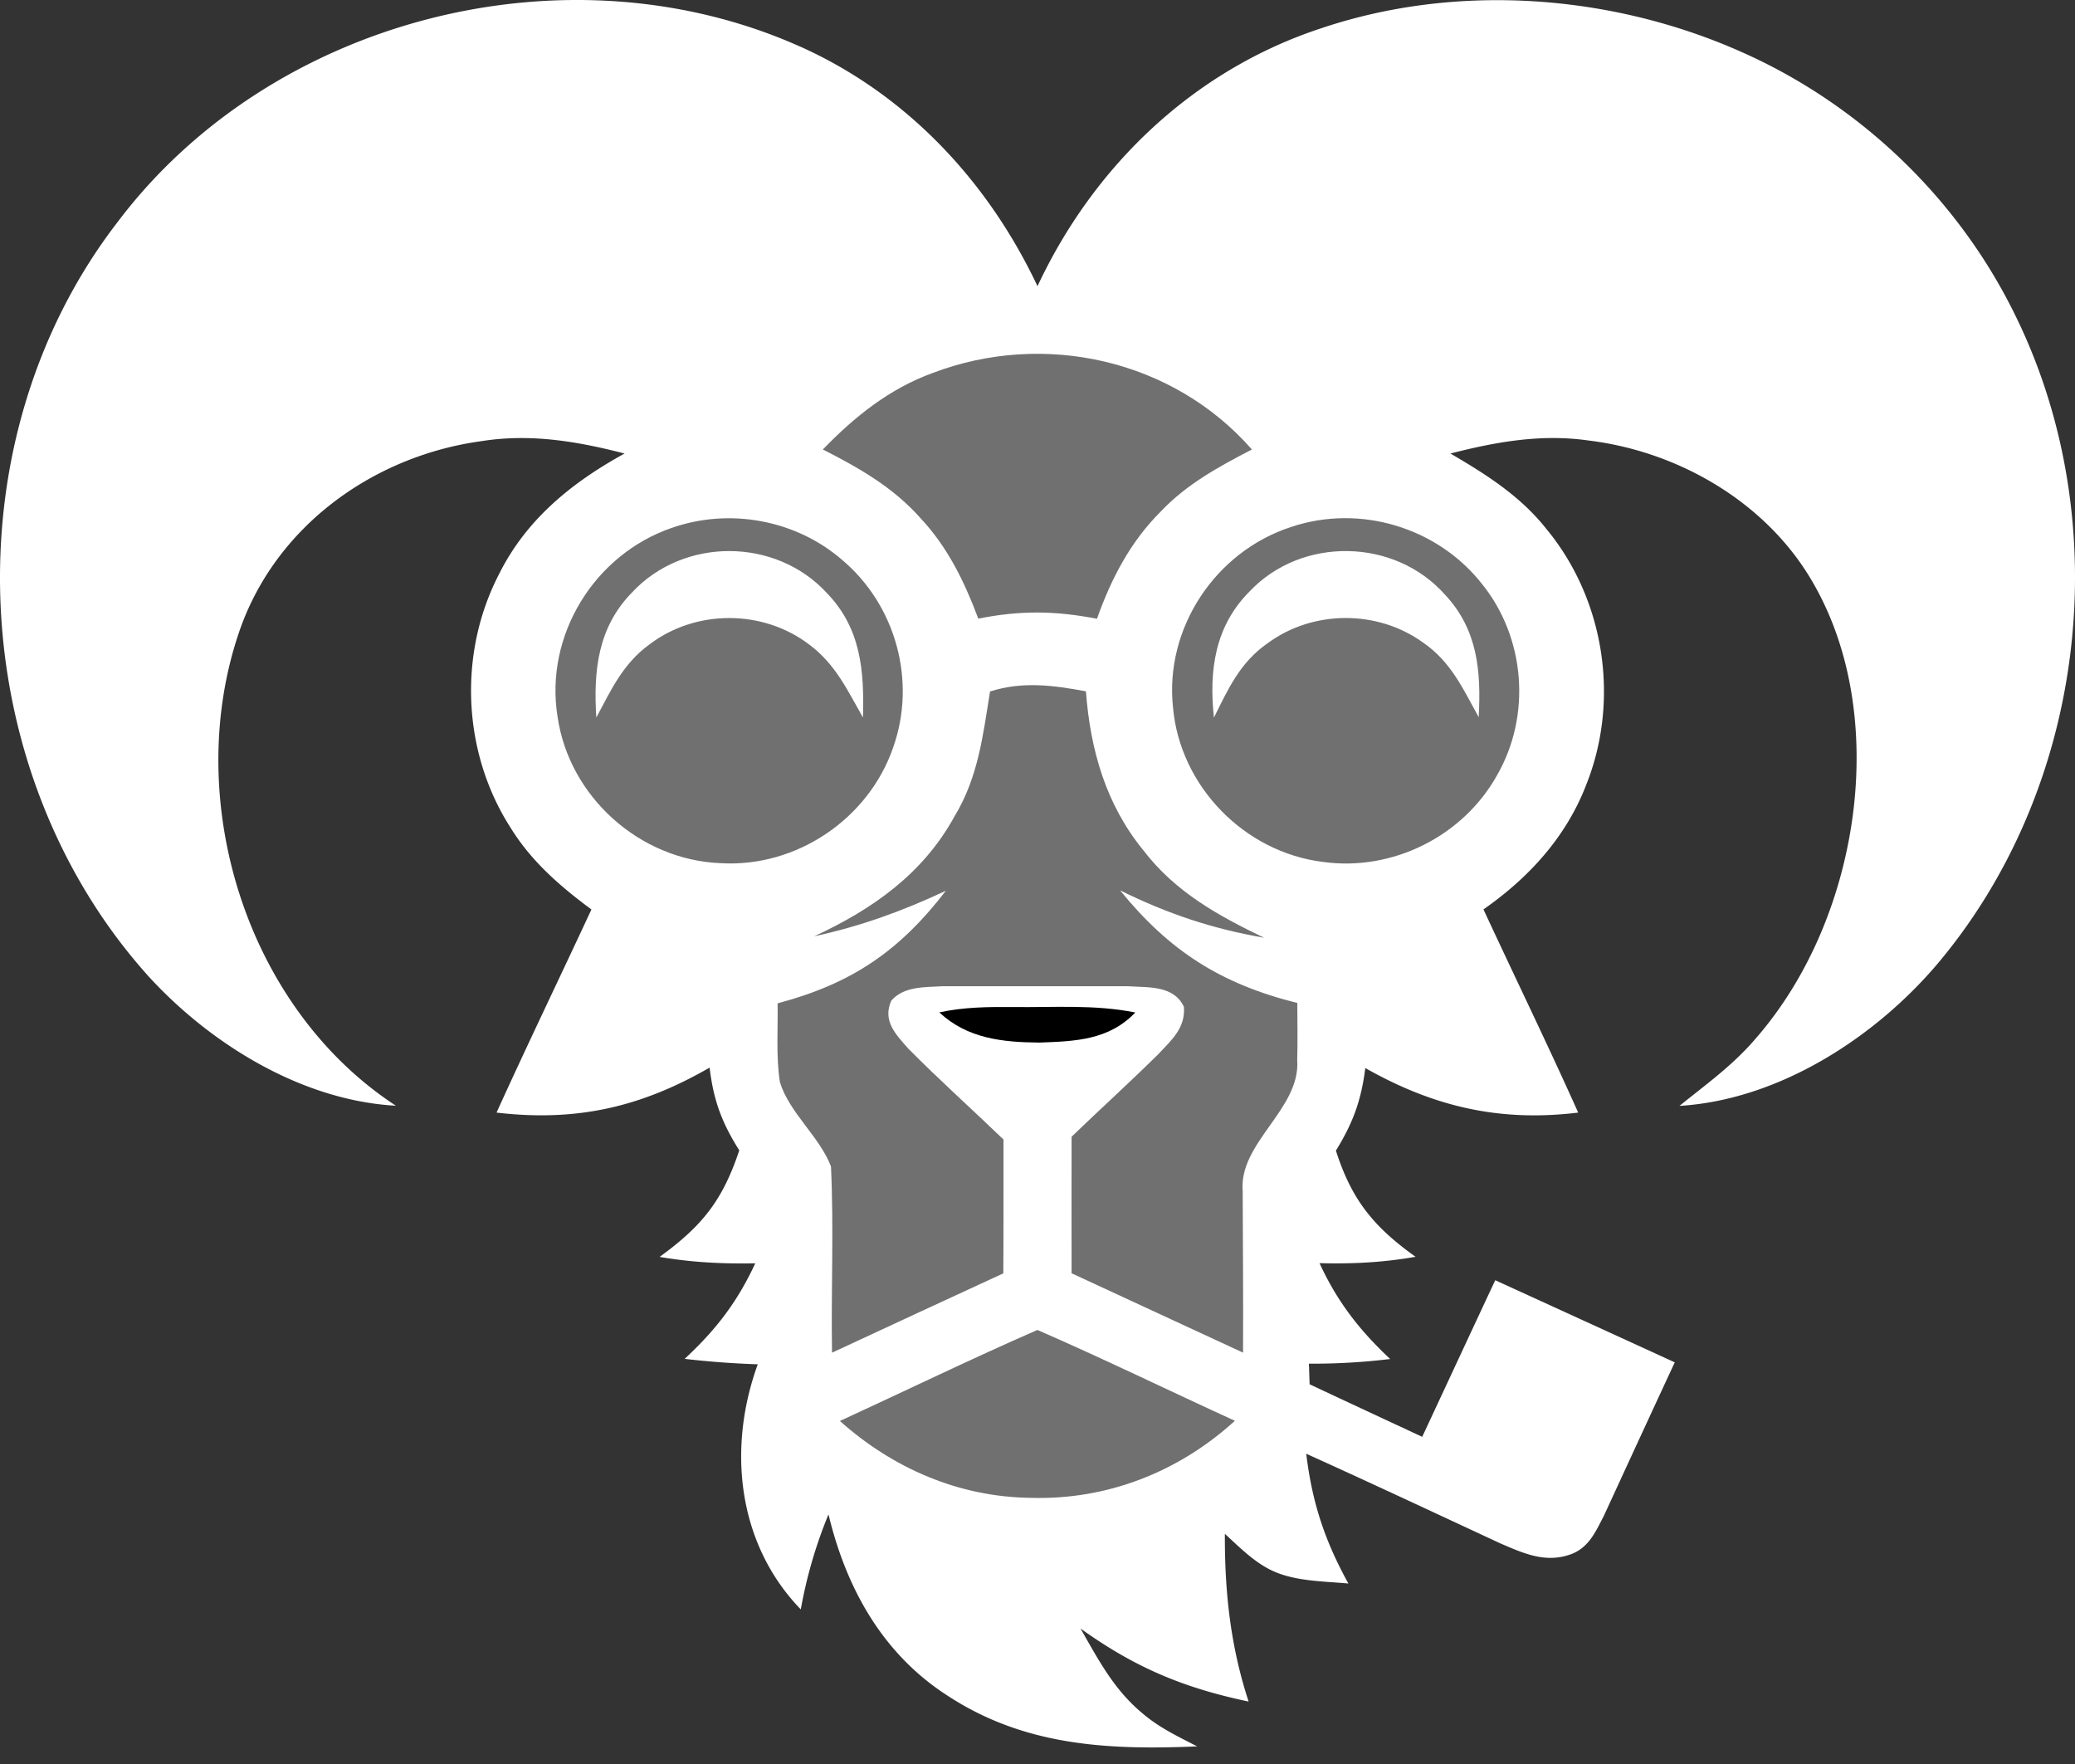<svg width="80" height="68" fill="none" xmlns="http://www.w3.org/2000/svg"><rect width="100%" height="100%" fill="#333333" stroke="none"/><g clip-path="url(#clip0)"><path d="M30.86 1.8c4.11 1.843 7.239 5.203 9.14 9.232 2.167-4.636 6.017-8.325 10.931-9.94 5.246-1.769 11.239-1.32 16.266.936 4.584 2.046 8.368 5.708 10.543 10.215 3.894 8.006 2.689 18.164-3.093 24.972-2.426 2.83-6.095 5.182-9.897 5.416 1.014-.821 2.034-1.547 2.894-2.545 2.195-2.491 3.488-5.807 3.84-9.082.32-3.01-.137-6.204-1.748-8.814-1.805-2.922-5.102-4.798-8.491-5.209-1.82-.261-3.566.05-5.324.502 1.382.808 2.693 1.636 3.7 2.909 2.245 2.715 2.839 6.584 1.539 9.849-.772 2.015-2.208 3.587-3.966 4.815 1.212 2.614 2.474 5.203 3.652 7.833-3.034.37-5.58-.23-8.208-1.717-.157 1.252-.475 2.114-1.133 3.183.607 1.9 1.457 2.94 3.071 4.093-1.252.22-2.433.278-3.703.245.683 1.483 1.536 2.582 2.724 3.695a24.841 24.841 0 01-3.133.18c.01.265.017.53.027.794 1.444.679 2.894 1.351 4.341 2.026.939-2.012 1.874-4.025 2.816-6.037 2.307 1.055 4.614 2.107 6.921 3.166-.915 1.969-1.822 3.937-2.73 5.909-.317.61-.584 1.242-1.287 1.493-.972.346-1.805-.037-2.693-.417-2.494-1.158-4.99-2.329-7.498-3.462.226 1.873.71 3.346 1.625 5.002-.901-.081-1.935-.084-2.782-.427-.778-.316-1.372-.934-1.98-1.487-.01 2.23.216 4.337.916 6.465-2.53-.532-4.386-1.316-6.482-2.816.697 1.218 1.297 2.372 2.407 3.285.638.543 1.354.879 2.092 1.259-3.437.146-6.659-.014-9.618-1.951-2.515-1.613-3.915-4.151-4.597-6.992a17.68 17.68 0 00-1.068 3.662c-2.454-2.535-2.833-6.224-1.659-9.448a34.101 34.101 0 01-2.819-.21c1.208-1.12 2.03-2.19 2.723-3.683-1.259.024-2.443-.034-3.689-.247 1.642-1.192 2.427-2.172 3.072-4.107-.676-1.076-.99-1.917-1.144-3.19-2.655 1.53-5.14 2.094-8.214 1.734 1.19-2.623 2.443-5.216 3.658-7.83-1.205-.892-2.314-1.852-3.109-3.139-1.867-2.898-2.038-6.723-.457-9.78 1.05-2.115 2.805-3.537 4.843-4.657-1.82-.471-3.628-.777-5.512-.478-4.201.573-7.98 3.312-9.355 7.378-2.188 6.438.256 14.454 6.051 18.241-3.614-.197-7.133-2.365-9.525-4.975-7.12-7.9-7.72-20.644-1.205-29.088C10.451.708 21.863-2.228 30.86 1.801z" fill="#fff"/><path d="M48.266 17.327c-1.28.665-2.502 1.327-3.505 2.382-1.174 1.165-1.922 2.6-2.468 4.144-1.62-.315-2.959-.326-4.576-.006-.533-1.426-1.185-2.766-2.24-3.886-1.047-1.178-2.361-1.928-3.753-2.634 1.221-1.262 2.566-2.345 4.245-2.953 4.294-1.629 9.263-.512 12.297 2.953zM25.905 20.348c2.228-.781 4.788-.306 6.566 1.238 2.072 1.748 2.87 4.67 1.966 7.222-.946 2.756-3.73 4.643-6.659 4.466-3.13-.125-5.843-2.572-6.283-5.654-.502-3.122 1.416-6.248 4.41-7.273zM49.781 20.313c2.645-.889 5.645.017 7.358 2.2 1.67 2.07 1.905 5.066.58 7.37-1.31 2.35-4.027 3.714-6.706 3.344-3.037-.37-5.518-2.919-5.788-5.95-.331-3.054 1.628-6.017 4.556-6.964z" fill="#707070"/><path d="M31.877 22.859c1.314 1.354 1.447 2.996 1.393 4.799-.598-1.05-1.055-2.047-2.048-2.794-1.789-1.38-4.4-1.387-6.195-.013-1.01.736-1.467 1.744-2.037 2.81-.113-1.802.055-3.469 1.375-4.82 1.987-2.137 5.536-2.13 7.512.018zM55.71 22.923c1.265 1.35 1.395 2.956 1.3 4.724-.608-1.1-1.065-2.131-2.14-2.874-1.761-1.276-4.26-1.266-6.007.03-1.054.733-1.512 1.755-2.061 2.861-.195-1.826.037-3.533 1.389-4.88 2.013-2.111 5.583-2.043 7.518.139z" fill="#fff"/><path d="M38.17 26.656c1.246-.4 2.444-.24 3.697-.006.167 2.243.768 4.364 2.215 6.129 1.221 1.598 2.873 2.514 4.655 3.37-2.024-.353-3.717-.923-5.553-1.826 1.898 2.338 3.894 3.61 6.833 4.34 0 .734.017 1.467-.004 2.2.137 1.887-2.26 3.183-2.102 5.05.007 2.077.024 4.154.014 6.23-2.205-1.017-4.406-2.043-6.611-3.06 0-1.755-.004-3.51 0-5.264 1.105-1.066 2.249-2.101 3.341-3.18.512-.547 1.051-1.005.99-1.826-.39-.835-1.369-.743-2.147-.794-2.396 0-4.792-.004-7.188 0-.672.04-1.467 0-1.948.556-.345.78.174 1.3.655 1.846 1.188 1.202 2.454 2.332 3.672 3.506-.003 1.72.004 3.438-.007 5.159-2.204 1.014-4.402 2.036-6.604 3.058-.04-2.39.072-4.8-.04-7.178-.437-1.15-1.605-2.064-1.97-3.252-.153-.994-.071-2.032-.088-3.037 2.856-.757 4.702-2.016 6.487-4.34-1.669.783-3.273 1.364-5.078 1.757 2.246-1.038 4.201-2.413 5.41-4.622.914-1.503 1.098-3.122 1.371-4.816z" fill="#707070"/><path d="M36.215 39.027c.938-.207 1.88-.214 2.836-.207 1.607.02 3.126-.105 4.72.21-1.02 1.066-2.304 1.11-3.7 1.16-1.423-.013-2.77-.152-3.856-1.163z" fill="#000"/><path d="M39.996 51.268c2.56 1.113 5.075 2.342 7.614 3.502-2.167 1.972-4.924 3.058-7.873 2.97-2.771-.034-5.31-1.137-7.355-2.963 2.536-1.167 5.055-2.392 7.614-3.509z" fill="#707070"/></g><defs><clipPath id="clip0"><path fill="#fff" d="M0 0h80v68H0z"/></clipPath></defs></svg>
